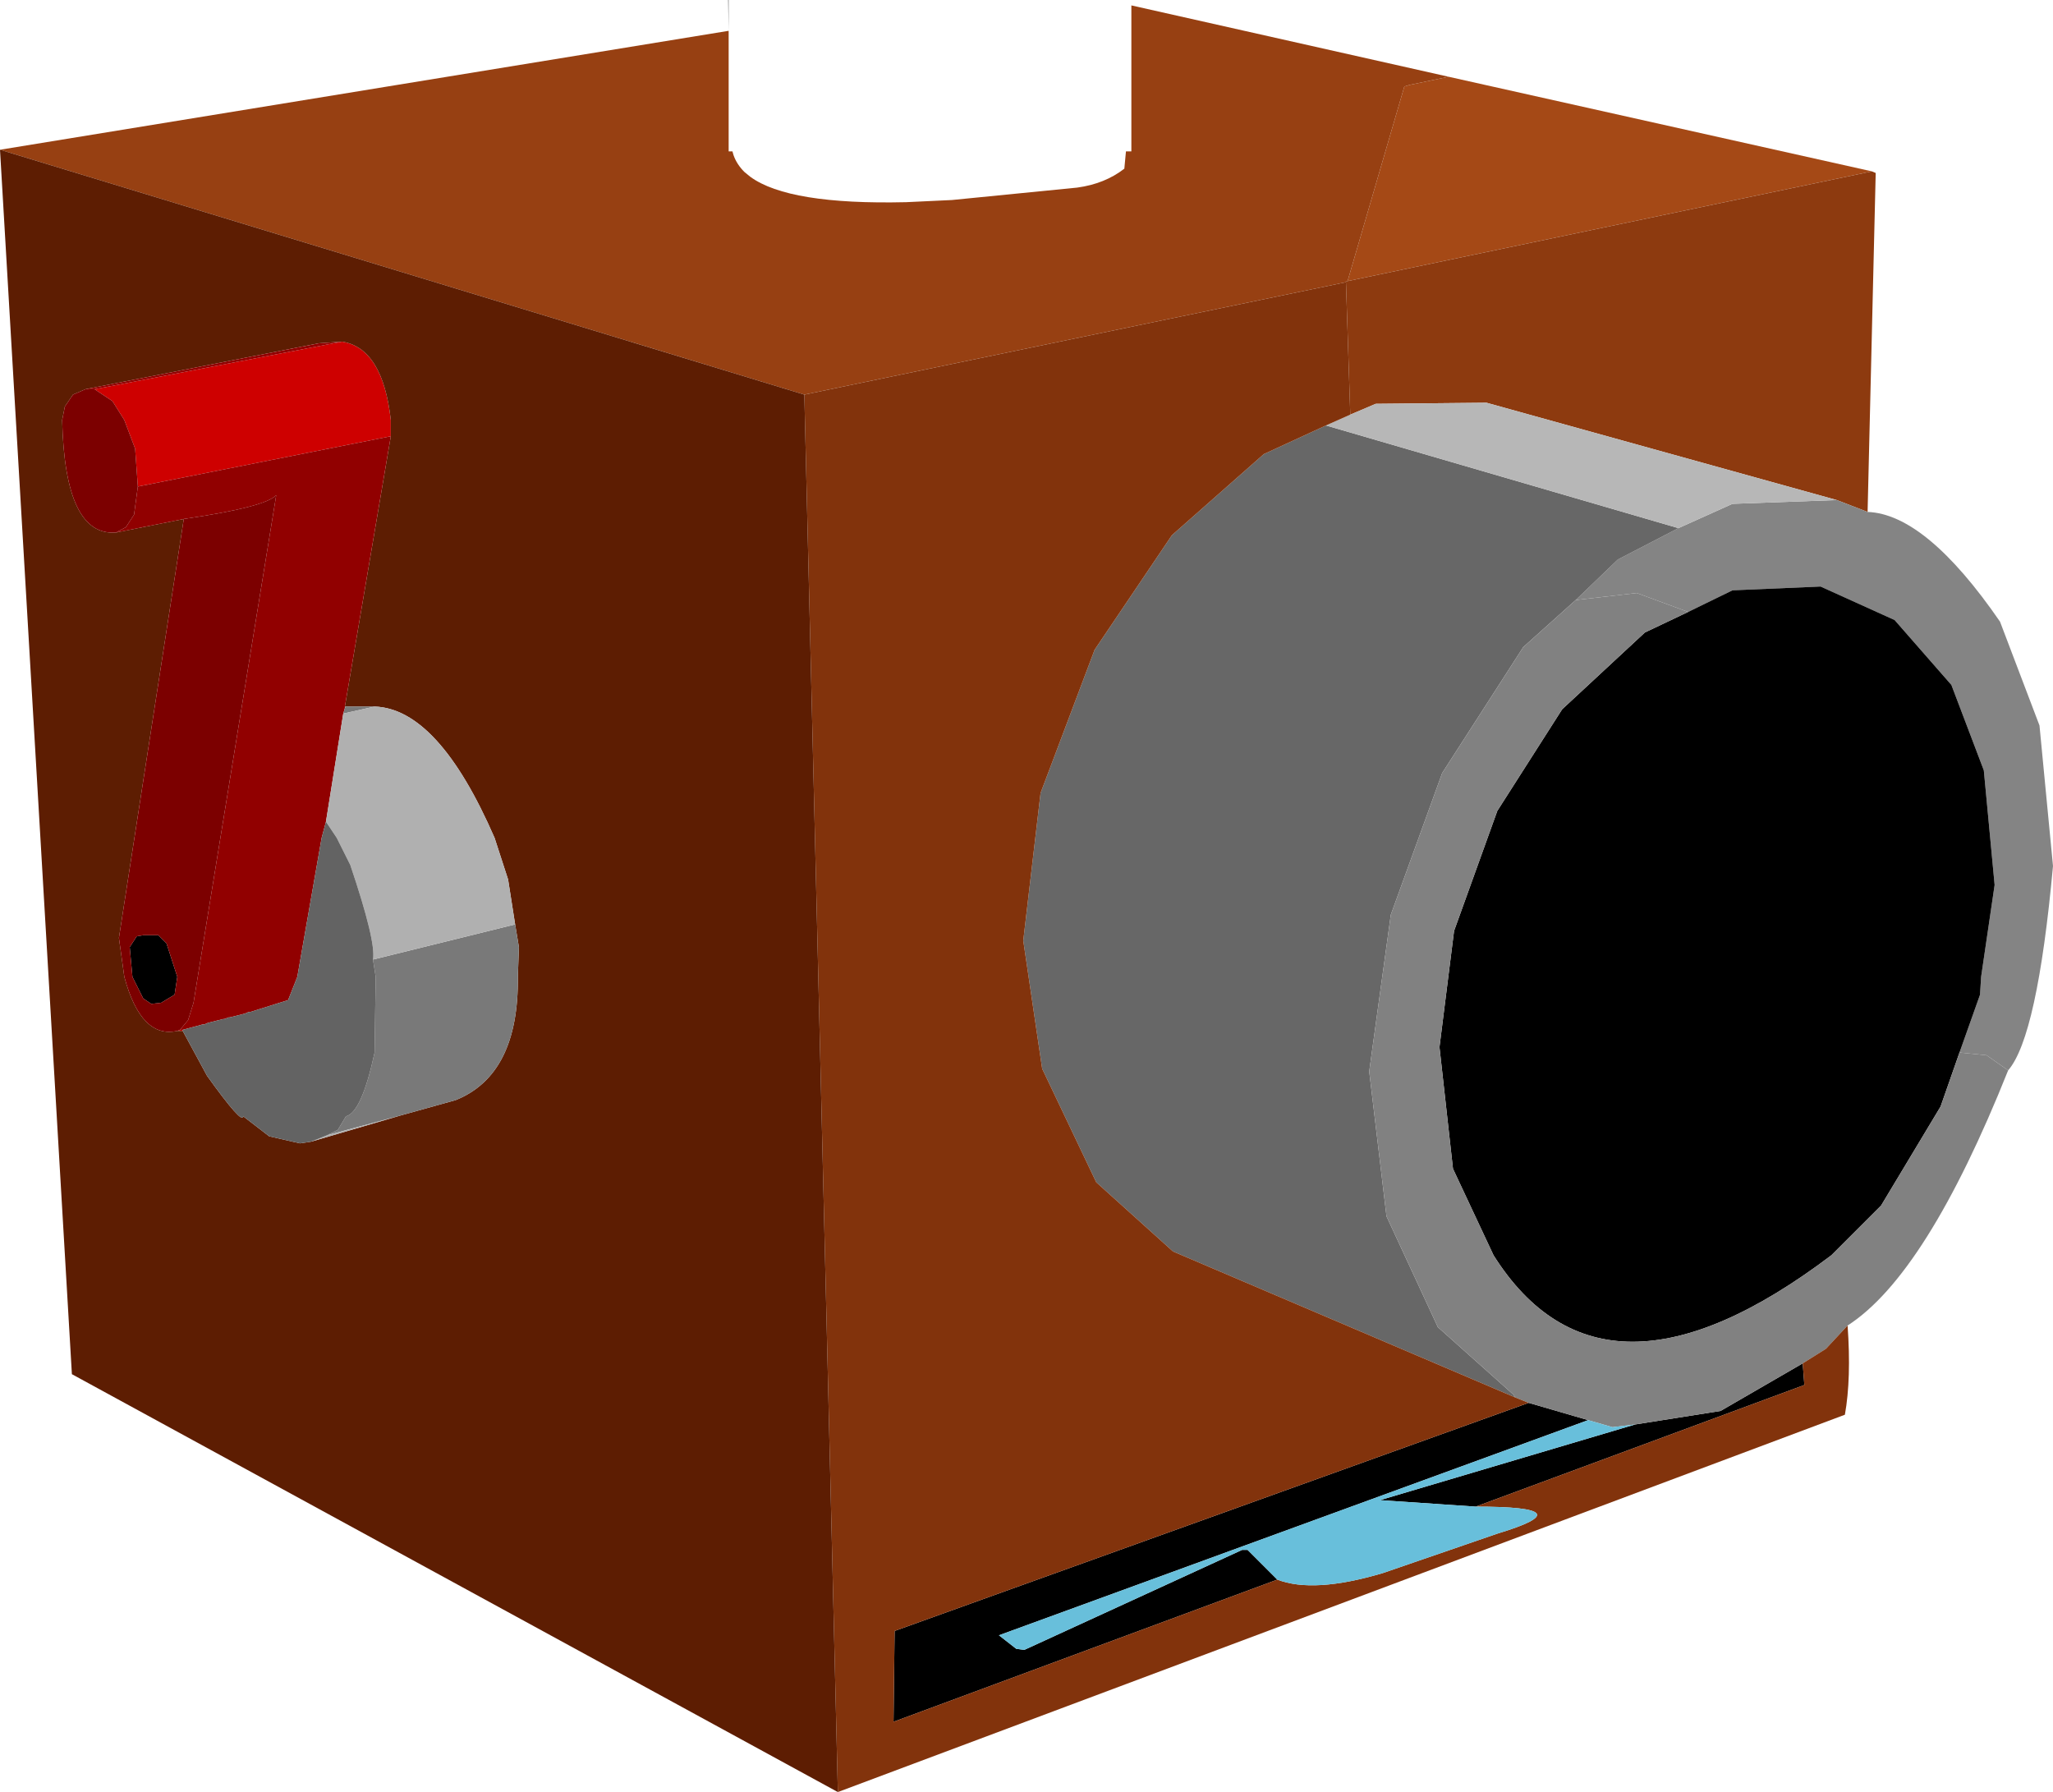 <?xml version="1.0" encoding="UTF-8" standalone="no"?>
<svg xmlns:xlink="http://www.w3.org/1999/xlink" height="165.75px" width="189.9px" xmlns="http://www.w3.org/2000/svg">
  <g transform="matrix(1.0, 0.0, 0.0, 1.0, 105.4, 80.0)">
    <path d="M67.75 -64.15 L19.25 -54.0 24.5 -72.0 25.0 -72.15 28.6 -72.9 67.75 -64.15" fill="#a54916" fill-rule="evenodd" stroke="none"/>
    <path d="M19.25 -54.0 L19.1 -54.0 19.1 -53.9 -31.0 -43.5 -105.4 -66.15 -38.0 -77.15 -38.0 -66.0 -37.65 -66.0 -37.55 -65.65 Q-37.25 -64.8 -36.55 -64.1 L-36.0 -63.65 Q-32.45 -61.05 -21.6 -61.3 L-17.35 -61.5 -5.75 -62.65 Q-3.2 -63.0 -1.4 -64.4 L-1.25 -66.0 -0.75 -66.0 -0.75 -79.5 28.6 -72.9 25.0 -72.15 24.5 -72.0 19.25 -54.0" fill="#974012" fill-rule="evenodd" stroke="none"/>
    <path d="M67.75 -64.15 L68.1 -64.0 67.35 -32.65 64.5 -33.75 32.1 -42.75 21.85 -42.65 19.5 -41.65 19.1 -53.9 19.1 -54.0 19.25 -54.0 67.75 -64.15" fill="#8d3a0f" fill-rule="evenodd" stroke="none"/>
    <path d="M64.5 -33.75 L67.35 -32.65 Q72.75 -32.45 79.6 -22.5 L83.25 -12.9 84.5 0.1 Q83.05 15.9 80.35 19.0 L78.35 17.6 75.85 17.35 77.75 12.0 77.85 10.35 79.1 1.85 78.1 -8.75 75.1 -16.65 69.85 -22.65 63.0 -25.75 54.85 -25.4 50.75 -23.4 46.0 -25.15 40.35 -24.5 44.25 -28.25 49.85 -31.15 54.85 -33.4 64.5 -33.75" fill="#848484" fill-rule="evenodd" stroke="none"/>
    <path d="M75.85 17.35 L74.1 22.35 68.6 31.5 64.0 36.1 Q42.85 52.1 32.75 36.1 L29.0 28.1 27.75 16.85 29.1 6.1 33.1 -5.0 39.1 -14.4 46.75 -21.5 50.75 -23.4 54.85 -25.4 63.0 -25.75 69.85 -22.65 75.1 -16.65 78.1 -8.75 79.1 1.85 77.85 10.35 77.75 12.0 75.85 17.35 M36.0 49.75 L41.5 51.35 -13.0 71.25 -11.4 72.5 -10.65 72.6 9.5 63.35 10.0 63.35 12.75 66.1 -22.75 79.25 -22.65 70.85 36.0 49.75 M45.85 51.75 L53.75 50.5 61.35 46.1 61.5 48.1 31.1 59.35 22.25 58.75 45.85 51.75 M-90.0 7.25 L-89.0 10.35 -89.25 12.0 -90.5 12.75 -91.4 12.85 -92.15 12.35 -93.15 10.35 -93.4 7.6 -92.75 6.6 -92.15 6.5 -90.75 6.5 -90.0 7.25" fill="#000000" fill-rule="evenodd" stroke="none"/>
    <path d="M40.35 -24.5 L35.5 -20.15 28.0 -8.5 23.25 4.6 21.25 19.1 22.85 32.5 27.6 42.75 34.6 49.0 34.75 49.25 3.1 35.75 -4.0 29.35 -9.0 18.85 -10.75 7.0 -9.15 -6.65 -4.15 -19.9 3.0 -30.5 11.5 -38.0 17.25 -40.65 49.85 -31.15 44.25 -28.25 40.35 -24.5" fill="#676767" fill-rule="evenodd" stroke="none"/>
    <path d="M80.35 19.0 Q72.8 37.9 65.5 42.6 L63.5 44.75 61.35 46.1 53.75 50.5 45.85 51.75 43.75 52.0 41.5 51.35 36.0 49.75 34.75 49.25 34.6 49.0 27.6 42.75 22.85 32.5 21.25 19.1 23.25 4.6 28.0 -8.5 35.5 -20.15 40.35 -24.5 46.0 -25.15 50.75 -23.4 46.75 -21.5 39.1 -14.4 33.1 -5.0 29.1 6.1 27.75 16.85 29.0 28.1 32.75 36.1 Q42.85 52.1 64.0 36.1 L68.6 31.5 74.1 22.35 75.85 17.35 78.35 17.6 80.35 19.0" fill="#818181" fill-rule="evenodd" stroke="none"/>
    <path d="M19.5 -41.65 L21.85 -42.65 32.1 -42.75 64.5 -33.75 54.85 -33.4 49.85 -31.15 17.25 -40.65 19.5 -41.65" fill="#b7b7b7" fill-rule="evenodd" stroke="none"/>
    <path d="M19.1 -53.9 L19.5 -41.65 17.25 -40.65 11.5 -38.0 3.0 -30.5 -4.15 -19.9 -9.15 -6.65 -10.75 7.0 -9.0 18.85 -4.0 29.35 3.1 35.75 34.75 49.25 36.0 49.75 -22.65 70.85 -22.75 79.25 12.75 66.1 Q16.1 67.4 22.5 65.5 L33.1 61.85 Q41.35 59.35 31.1 59.35 L61.5 48.1 61.35 46.1 63.5 44.75 65.5 42.6 Q65.85 47.5 65.25 50.85 L-27.9 85.75 -31.0 -43.5 19.1 -53.9" fill="#82330c" fill-rule="evenodd" stroke="none"/>
    <path d="M41.5 51.35 L43.75 52.0 45.85 51.75 22.25 58.75 31.1 59.35 Q41.35 59.35 33.1 61.85 L22.5 65.5 Q16.1 67.4 12.75 66.1 L10.0 63.35 9.5 63.35 -10.65 72.6 -11.4 72.5 -13.0 71.25 41.5 51.35" fill="#68bfdb" fill-rule="evenodd" stroke="none"/>
    <path d="M-38.0 -77.15 L-38.05 -80.0 -38.0 -80.0 -38.0 -77.15" fill="#6d6d6d" fill-rule="evenodd" stroke="none"/>
    <path d="M-92.65 -35.0 L-92.9 -38.5 -93.9 -41.15 -95.0 -42.9 -96.65 -44.0 -73.75 -48.4 Q-70.0 -47.8 -69.25 -41.15 L-69.25 -39.65 -92.65 -35.0 M-88.75 15.25 L-88.5 15.25 -88.5 15.35 -89.0 15.35 -88.75 15.25" fill="#ce0000" fill-rule="evenodd" stroke="none"/>
    <path d="M-27.9 85.75 L-98.75 47.1 -105.4 -66.15 -31.0 -43.5 -27.9 85.75 M-97.5 -44.0 L-98.65 -43.5 -99.4 -42.4 -99.65 -41.15 Q-99.4 -30.35 -94.65 -30.75 L-88.4 -32.0 -94.4 6.75 -93.9 10.35 Q-92.35 16.1 -89.0 15.35 L-88.5 15.35 -86.25 19.5 Q-82.95 24.1 -82.9 23.25 L-80.5 25.1 -77.65 25.75 -76.65 25.6 -68.45 23.2 -63.25 21.75 Q-57.4 19.4 -57.5 10.35 L-57.4 7.6 -57.75 5.5 -58.4 1.35 -59.65 -2.5 Q-64.85 -14.45 -70.75 -14.65 L-73.4 -14.65 -73.5 -14.65 -69.25 -39.65 -69.25 -41.15 Q-70.0 -47.8 -73.75 -48.4 L-75.9 -48.25 -97.5 -44.0" fill="#5d1d02" fill-rule="evenodd" stroke="none"/>
    <path d="M-96.65 -44.0 L-97.5 -44.0 -75.9 -48.25 -73.75 -48.4 -96.65 -44.0 M-94.65 -30.75 L-93.75 -31.25 -93.0 -32.4 -92.65 -35.0 -69.25 -39.65 -73.5 -14.65 -73.5 -14.5 -73.65 -14.0 -75.25 -4.0 -75.65 -2.5 -77.9 10.35 -78.75 12.5 -82.25 13.6 -82.4 13.6 -82.75 13.75 -84.15 14.1 -84.25 14.1 -84.65 14.25 -84.75 14.25 -86.15 14.6 -86.5 14.75 -86.65 14.75 -88.5 15.25 -88.75 15.25 -88.0 14.35 -87.5 12.75 -79.85 -34.2 Q-80.85 -33.1 -88.4 -32.0 L-94.65 -30.75" fill="#910000" fill-rule="evenodd" stroke="none"/>
    <path d="M-96.65 -44.0 L-95.0 -42.9 -93.9 -41.15 -92.9 -38.5 -92.65 -35.0 -93.0 -32.4 -93.75 -31.25 -94.65 -30.75 Q-99.4 -30.35 -99.65 -41.15 L-99.4 -42.4 -98.65 -43.5 -97.5 -44.0 -96.65 -44.0 M-88.4 -32.0 Q-80.85 -33.1 -79.85 -34.2 L-87.5 12.75 -88.0 14.35 -88.75 15.25 -89.0 15.35 Q-92.35 16.1 -93.9 10.35 L-94.4 6.75 -88.4 -32.0 M-90.0 7.25 L-90.75 6.5 -92.15 6.5 -92.75 6.6 -93.4 7.6 -93.15 10.35 -92.15 12.35 -91.4 12.85 -90.5 12.75 -89.25 12.0 -89.0 10.35 -90.0 7.25" fill="#7c0000" fill-rule="evenodd" stroke="none"/>
    <path d="M-73.65 -14.0 L-73.5 -14.5 -73.4 -14.65 -70.75 -14.65 -73.65 -14.0 M-57.75 5.5 L-57.4 7.6 -57.5 10.35 Q-57.4 19.4 -63.25 21.75 L-68.45 23.2 -75.15 25.0 -74.15 24.5 -73.4 23.25 Q-71.95 22.9 -70.75 17.35 L-70.65 10.35 -70.9 8.75 -57.75 5.5" fill="#797979" fill-rule="evenodd" stroke="none"/>
    <path d="M-73.5 -14.5 L-73.5 -14.65 -73.4 -14.65 -73.5 -14.5" fill="#777777" fill-rule="evenodd" stroke="none"/>
    <path d="M-75.25 -4.0 L-73.65 -14.0 -70.75 -14.65 Q-64.85 -14.45 -59.65 -2.5 L-58.4 1.35 -57.75 5.5 -70.9 8.75 Q-70.6 7.1 -73.0 0.0 L-74.25 -2.5 -75.25 -4.0 M-68.45 23.2 L-76.65 25.6 -75.15 25.0 -68.45 23.2" fill="#b0b0b0" fill-rule="evenodd" stroke="none"/>
    <path d="M-88.5 15.25 L-86.65 14.75 -86.5 14.75 -86.15 14.6 -84.75 14.25 -84.65 14.25 -84.25 14.1 -84.15 14.1 -82.75 13.75 -82.4 13.6 -82.25 13.6 -78.75 12.5 -77.9 10.35 -75.65 -2.5 -75.25 -4.0 -74.25 -2.5 -73.0 0.0 Q-70.6 7.1 -70.9 8.75 L-70.65 10.35 -70.75 17.35 Q-71.95 22.9 -73.4 23.25 L-74.15 24.5 -75.15 25.0 -76.65 25.6 -77.65 25.75 -80.5 25.1 -82.9 23.25 Q-82.95 24.1 -86.25 19.5 L-88.5 15.35 -88.5 15.25" fill="#636363" fill-rule="evenodd" stroke="none"/>
  </g>
</svg>

